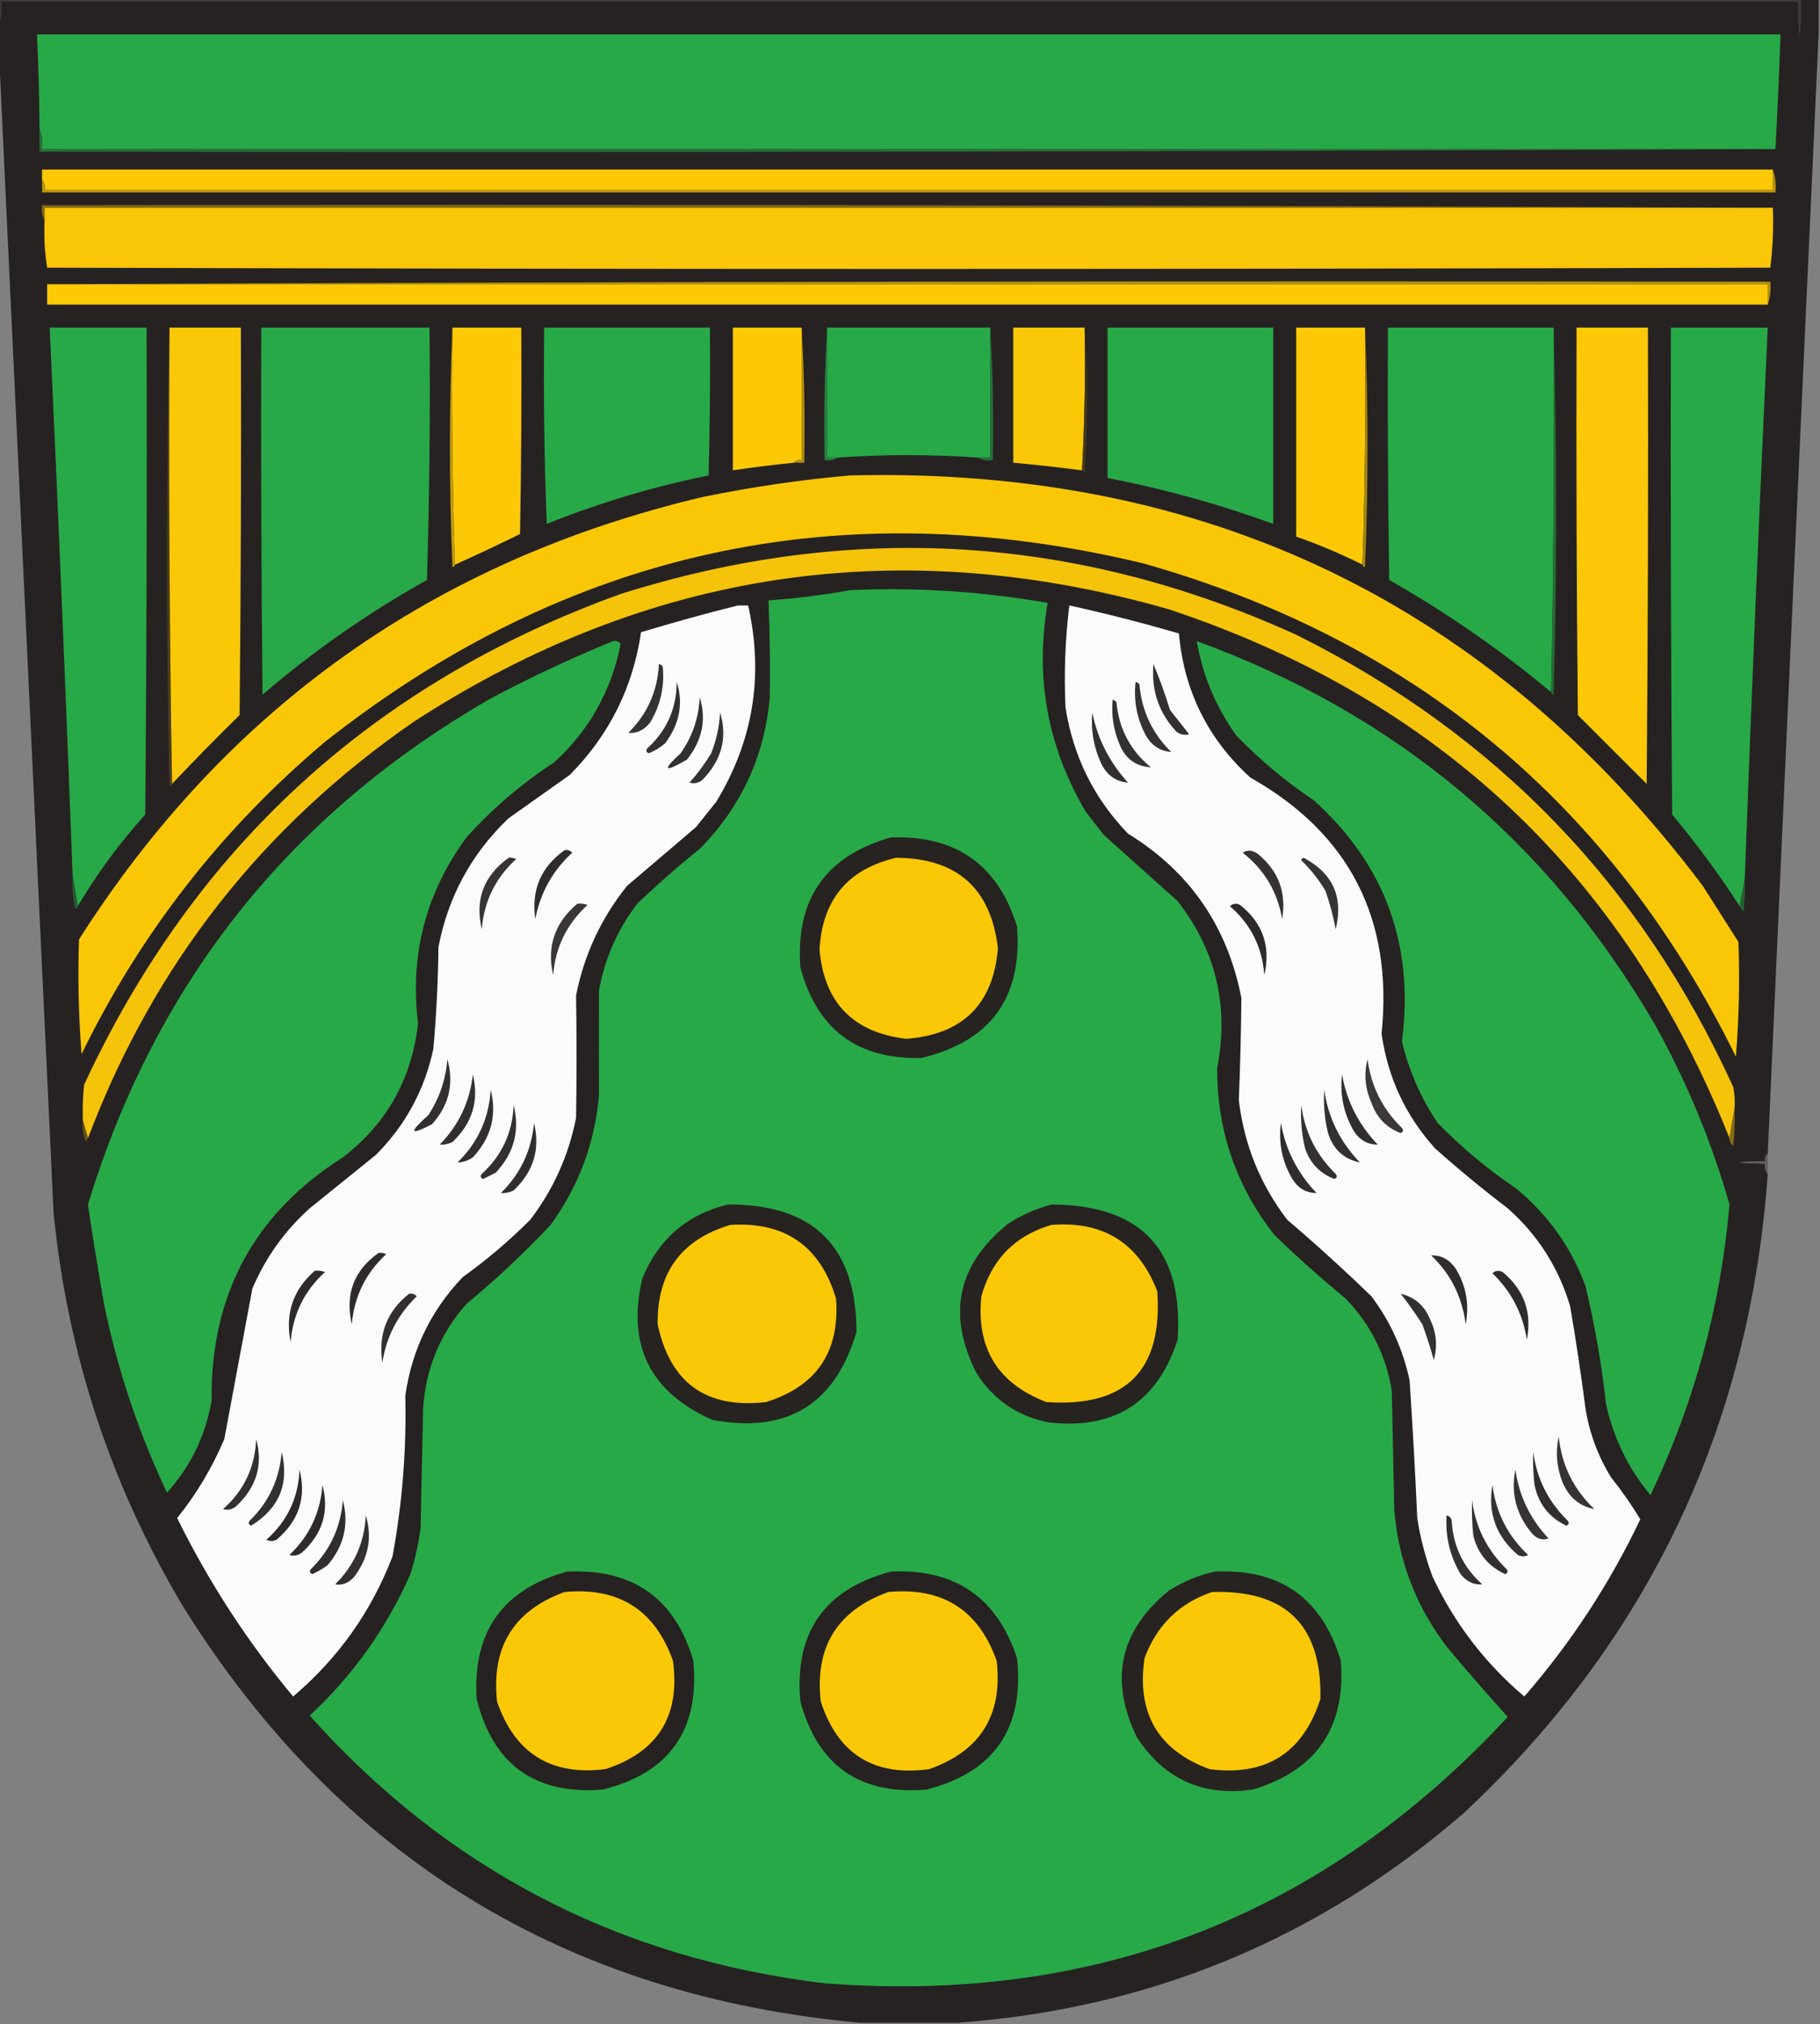 <?xml version="1.0" encoding="UTF-8"?>
<!DOCTYPE svg PUBLIC "-//W3C//DTD SVG 1.1//EN" "http://www.w3.org/Graphics/SVG/1.1/DTD/svg11.dtd">
<svg xmlns="http://www.w3.org/2000/svg" version="1.1" width="714px" height="794px" style="shape-rendering:geometricPrecision; text-rendering:geometricPrecision; image-rendering:optimizeQuality; fill-rule:evenodd; clip-rule:evenodd" xmlns:xlink="http://www.w3.org/1999/xlink">
<rect width="100%" height="100%" fill="#808080" stroke="none"/>
<g><path style="opacity:1" fill="#3b3839" d="M -0.5,-0.5 C 235.167,-0.5 470.833,-0.5 706.5,-0.5C 706.666,4.179 706.499,8.845 706,13.5C 705.501,9.179 705.334,4.846 705.5,0.5C 470.5,0.5 235.5,0.5 0.5,0.5C 0.81,3.713 0.477,6.713 -0.5,9.5C -0.5,6.167 -0.5,2.833 -0.5,-0.5 Z"/></g>
<g><path style="opacity:1" fill="#262222" d="M 706.5,-0.5 C 708.833,-0.5 711.167,-0.5 713.5,-0.5C 713.5,3.833 713.5,8.167 713.5,12.5C 706.752,159.024 700.086,305.691 693.5,452.5C 692.596,453.209 692.263,454.209 692.5,455.5C 679.167,455.833 679.167,456.167 692.5,456.5C 692.232,458.099 692.566,459.432 693.5,460.5C 686.408,559.837 646.741,643.337 574.5,711C 517.447,760.516 451.114,788.016 375.5,793.5C 362.833,793.5 350.167,793.5 337.5,793.5C 221.844,782.94 133.344,728.607 72,630.5C 43.461,582.697 26.461,531.03 21,475.5C 13.813,323.011 6.646,170.677 -0.5,18.5C -0.5,15.5 -0.5,12.5 -0.5,9.5C 0.477,6.713 0.81,3.713 0.5,0.5C 235.5,0.5 470.5,0.5 705.5,0.5C 705.334,4.846 705.501,9.179 706,13.5C 706.499,8.845 706.666,4.179 706.5,-0.5 Z"/></g>
<g><path style="opacity:1" fill="#28a948" d="M 696.5,58.5 C 469.833,58.5 243.167,58.5 16.5,58.5C 16.806,55.615 16.473,52.948 15.5,50.5C 15.427,38.158 15.094,25.825 14.5,13.5C 242.5,13.5 470.5,13.5 698.5,13.5C 697.998,28.662 697.331,43.662 696.5,58.5 Z"/></g>
<g><path style="opacity:1" fill="#266f37" d="M 15.5,50.5 C 16.473,52.948 16.806,55.615 16.5,58.5C 243.167,58.5 469.833,58.5 696.5,58.5C 469.667,59.5 242.667,59.833 15.5,59.5C 15.5,56.5 15.5,53.5 15.5,50.5 Z"/></g>
<g><path style="opacity:1" fill="#fdc907" d="M 695.5,66.5 C 695.5,69.167 695.5,71.833 695.5,74.5C 469.5,74.5 243.5,74.5 17.5,74.5C 17.768,72.901 17.434,71.568 16.5,70.5C 16.5,69.167 16.5,67.833 16.5,66.5C 242.833,66.5 469.167,66.5 695.5,66.5 Z"/></g>
<g><path style="opacity:1" fill="#bb950e" d="M 695.5,66.5 C 696.477,69.287 696.81,72.287 696.5,75.5C 469.833,75.5 243.167,75.5 16.5,75.5C 16.5,73.833 16.5,72.167 16.5,70.5C 17.434,71.568 17.768,72.901 17.5,74.5C 243.5,74.5 469.5,74.5 695.5,74.5C 695.5,71.833 695.5,69.167 695.5,66.5 Z"/></g>
<g><path style="opacity:1" fill="#826915" d="M 695.5,81.5 C 469.5,81.5 243.5,81.5 17.5,81.5C 17.5,83.167 17.5,84.833 17.5,86.5C 16.539,84.735 16.205,82.735 16.5,80.5C 243.001,80.167 469.334,80.5 695.5,81.5 Z"/></g>
<g><path style="opacity:1" fill="#f9c608" d="M 695.5,81.5 C 695.815,89.42 695.482,97.253 694.5,105C 469.167,105.667 243.833,105.667 18.5,105C 17.524,98.924 17.19,92.758 17.5,86.5C 17.5,84.833 17.5,83.167 17.5,81.5C 243.5,81.5 469.5,81.5 695.5,81.5 Z"/></g>
<g><path style="opacity:1" fill="#b28f0f" d="M 18.5,111.5 C 243.666,110.5 468.999,110.167 694.5,110.5C 694.81,113.713 694.477,116.713 693.5,119.5C 693.5,116.833 693.5,114.167 693.5,111.5C 468.5,111.5 243.5,111.5 18.5,111.5 Z"/></g>
<g><path style="opacity:1" fill="#fdc907" d="M 18.5,111.5 C 243.5,111.5 468.5,111.5 693.5,111.5C 693.5,114.167 693.5,116.833 693.5,119.5C 468.5,119.5 243.5,119.5 18.5,119.5C 18.5,116.833 18.5,114.167 18.5,111.5 Z"/></g>
<g><path style="opacity:1" fill="#28a948" d="M 30.5,355.5 C 29.833,351.5 29.167,347.5 28.5,343.5C 25.818,271.82 22.818,200.154 19.5,128.5C 32.167,128.5 44.833,128.5 57.5,128.5C 57.667,192.168 57.5,255.834 57,319.5C 46.937,330.64 38.103,342.64 30.5,355.5 Z"/></g>
<g><path style="opacity:1" fill="#4b3e1c" d="M 66.5,128.5 C 66.168,188.336 66.501,248.002 67.5,307.5C 67.44,308.043 67.107,308.376 66.5,308.5C 65.168,248.335 65.168,188.335 66.5,128.5 Z"/></g>
<g><path style="opacity:1" fill="#fbc807" d="M 66.5,128.5 C 75.833,128.5 85.167,128.5 94.5,128.5C 94.667,179.168 94.5,229.834 94,280.5C 84.964,289.368 76.131,298.368 67.5,307.5C 66.501,248.002 66.168,188.336 66.5,128.5 Z"/></g>
<g><path style="opacity:1" fill="#28a848" d="M 102.5,128.5 C 124.5,128.5 146.5,128.5 168.5,128.5C 168.833,161.507 168.5,194.507 167.5,227.5C 144.481,240.358 122.981,255.358 103,272.5C 102.5,224.501 102.333,176.501 102.5,128.5 Z"/></g>
<g><path style="opacity:1" fill="#c0990e" d="M 177.5,128.5 C 177.169,159.671 177.502,190.671 178.5,221.5C 178.44,222.043 178.107,222.376 177.5,222.5C 176.17,191.003 176.17,159.669 177.5,128.5 Z"/></g>
<g><path style="opacity:1" fill="#fdc907" d="M 177.5,128.5 C 186.5,128.5 195.5,128.5 204.5,128.5C 204.667,155.502 204.5,182.502 204,209.5C 195.523,213.656 187.023,217.656 178.5,221.5C 177.502,190.671 177.169,159.671 177.5,128.5 Z"/></g>
<g><path style="opacity:1" fill="#28a948" d="M 213.5,128.5 C 235.167,128.5 256.833,128.5 278.5,128.5C 278.667,147.836 278.5,167.17 278,186.5C 256.275,190.908 235.109,197.241 214.5,205.5C 213.5,179.842 213.167,154.175 213.5,128.5 Z"/></g>
<g><path style="opacity:1" fill="#fdc907" d="M 314.5,128.5 C 314.5,145.833 314.5,163.167 314.5,180.5C 313.209,180.263 312.209,180.596 311.5,181.5C 303.475,182.313 295.475,183.313 287.5,184.5C 287.5,165.833 287.5,147.167 287.5,128.5C 296.5,128.5 305.5,128.5 314.5,128.5 Z"/></g>
<g><path style="opacity:1" fill="#b5920f" d="M 314.5,128.5 C 315.497,145.992 315.83,163.659 315.5,181.5C 314.167,181.5 312.833,181.5 311.5,181.5C 312.209,180.596 313.209,180.263 314.5,180.5C 314.5,163.167 314.5,145.833 314.5,128.5 Z"/></g>
<g><path style="opacity:1" fill="#26813c" d="M 324.5,128.5 C 324.5,145.5 324.5,162.5 324.5,179.5C 325.833,179.5 327.167,179.5 328.5,179.5C 327.081,180.451 325.415,180.784 323.5,180.5C 323.17,162.992 323.503,145.659 324.5,128.5 Z"/></g>
<g><path style="opacity:1" fill="#27a948" d="M 324.5,128.5 C 345.833,128.5 367.167,128.5 388.5,128.5C 388.5,145.5 388.5,162.5 388.5,179.5C 386.833,179.5 385.167,179.5 383.5,179.5C 365.169,178.203 346.836,178.203 328.5,179.5C 327.167,179.5 325.833,179.5 324.5,179.5C 324.5,162.5 324.5,145.5 324.5,128.5 Z"/></g>
<g><path style="opacity:1" fill="#267238" d="M 388.5,128.5 C 389.497,145.659 389.83,162.992 389.5,180.5C 387.265,180.795 385.265,180.461 383.5,179.5C 385.167,179.5 386.833,179.5 388.5,179.5C 388.5,162.5 388.5,145.5 388.5,128.5 Z"/></g>
<g><path style="opacity:1" fill="#fbc807" d="M 425.5,128.5 C 425.83,147.341 425.497,166.007 424.5,184.5C 415.508,183.334 406.508,182.334 397.5,181.5C 397.5,163.833 397.5,146.167 397.5,128.5C 406.833,128.5 416.167,128.5 425.5,128.5 Z"/></g>
<g><path style="opacity:1" fill="#41371d" d="M 425.5,128.5 C 426.828,147.338 426.828,166.338 425.5,185.5C 424.893,185.376 424.56,185.043 424.5,184.5C 425.497,166.007 425.83,147.341 425.5,128.5 Z"/></g>
<g><path style="opacity:1" fill="#28a948" d="M 434.5,128.5 C 456.167,128.5 477.833,128.5 499.5,128.5C 499.5,154.167 499.5,179.833 499.5,205.5C 478.311,197.786 456.644,191.786 434.5,187.5C 434.5,167.833 434.5,148.167 434.5,128.5 Z"/></g>
<g><path style="opacity:1" fill="#fdc907" d="M 535.5,128.5 C 535.831,159.671 535.498,190.671 534.5,221.5C 526.053,217.276 517.387,213.609 508.5,210.5C 508.5,183.167 508.5,155.833 508.5,128.5C 517.5,128.5 526.5,128.5 535.5,128.5 Z"/></g>
<g><path style="opacity:1" fill="#a58511" d="M 535.5,128.5 C 536.83,159.669 536.83,191.003 535.5,222.5C 534.893,222.376 534.56,222.043 534.5,221.5C 535.498,190.671 535.831,159.671 535.5,128.5 Z"/></g>
<g><path style="opacity:1" fill="#27a948" d="M 609.5,128.5 C 609.832,176.336 609.499,224.003 608.5,271.5C 588.707,255.006 567.54,240.34 545,227.5C 544.5,194.502 544.333,161.502 544.5,128.5C 566.167,128.5 587.833,128.5 609.5,128.5 Z"/></g>
<g><path style="opacity:1" fill="#266a35" d="M 609.5,128.5 C 610.831,176.335 610.831,224.335 609.5,272.5C 608.893,272.376 608.56,272.043 608.5,271.5C 609.499,224.003 609.832,176.336 609.5,128.5 Z"/></g>
<g><path style="opacity:1" fill="#fcc807" d="M 618.5,128.5 C 627.833,128.5 637.167,128.5 646.5,128.5C 646.667,188.168 646.5,247.834 646,307.5C 637,298.5 628,289.5 619,280.5C 618.5,229.834 618.333,179.168 618.5,128.5 Z"/></g>
<g><path style="opacity:1" fill="#27a948" d="M 684.5,344.5 C 683.833,348.167 683.167,351.833 682.5,355.5C 674.408,342.996 665.575,330.996 656,319.5C 655.5,255.834 655.333,192.168 655.5,128.5C 668.167,128.5 680.833,128.5 693.5,128.5C 690.137,200.483 687.137,272.483 684.5,344.5 Z"/></g>
<g><path style="opacity:1" fill="#fac707" d="M 333.5,186.5 C 473.057,183.036 584.557,236.702 668,347.5C 672.667,354.833 677.333,362.167 682,369.5C 682.555,384.515 682.222,399.515 681,414.5C 632.308,315.547 554.808,251.047 448.5,221C 329.853,192.471 222.853,215.804 127.5,291C 86.977,325.174 55.144,366.007 32,413.5C 30.821,398.513 30.488,383.513 31,368.5C 88.83,277.722 170.33,219.889 275.5,195C 294.815,191.026 314.149,188.192 333.5,186.5 Z"/></g>
<g><path style="opacity:1" fill="#f5c309" d="M 680.5,434.5 C 679.833,438.5 679.167,442.5 678.5,446.5C 637.406,343.241 564.072,274.075 458.5,239C 353.036,208.847 254.369,223.513 162.5,283C 102.803,324.194 60.136,378.694 34.5,446.5C 33.833,444.167 33.167,441.833 32.5,439.5C 32.334,434.821 32.501,430.155 33,425.5C 76.372,332.132 146.539,267.965 243.5,233C 333.892,204.438 422.226,209.771 508.5,249C 586.698,287.865 643.865,347.031 680,426.5C 680.497,429.146 680.664,431.813 680.5,434.5 Z"/></g>
<g><path style="opacity:1" fill="#28a948" d="M 333.5,231.5 C 359.583,230.344 385.417,232.01 411,236.5C 405.956,265.795 410.956,293.128 426,318.5C 428.333,321.5 430.667,324.5 433,327.5C 442.667,336.167 452.333,344.833 462,353.5C 477.04,372.857 482.207,394.69 477.5,419C 477.44,443.49 484.94,465.323 500,484.5C 509.036,493.204 518.369,501.538 528,509.5C 537.708,519.582 543.708,531.582 546,545.5C 546.333,561.167 546.667,576.833 547,592.5C 548.699,612.603 555.699,630.603 568,646.5C 575.647,655.648 583.48,664.648 591.5,673.5C 519.302,751.403 429.969,786.236 323.5,778C 242.691,768.267 175.357,733.267 121.5,673C 138.484,657.192 151.651,638.692 161,617.5C 162.843,611.617 164.177,605.617 165,599.5C 165.333,583.833 165.667,568.167 166,552.5C 167.005,536.833 172.671,523.167 183,511.5C 194.656,501.843 205.656,491.51 216,480.5C 227.064,465.314 233.397,448.314 235,429.5C 234.968,415.834 234.968,402.167 235,388.5C 237.284,375.935 242.284,364.601 250,354.5C 257.87,346.961 266.037,339.794 274.5,333C 290.775,316.534 299.941,296.701 302,273.5C 302.167,260.836 302,248.169 301.5,235.5C 312.389,234.759 323.056,233.426 333.5,231.5 Z"/></g>
<g><path style="opacity:1" fill="#fbfbfb" d="M 289.5,237.5 C 290.833,237.5 292.167,237.5 293.5,237.5C 299.687,264.939 295.52,290.606 281,314.5C 278.333,317.833 275.667,321.167 273,324.5C 264,332.167 255,339.833 246,347.5C 235.834,360.167 229.168,374.5 226,390.5C 226.23,406.495 226.23,422.495 226,438.5C 223.077,453.29 217.077,466.623 208,478.5C 199.754,486.75 190.921,494.25 181.5,501C 169.063,514.043 161.563,529.543 159,547.5C 159.496,568.69 157.829,589.69 154,610.5C 145.721,632.123 132.721,650.456 115,665.5C 97.095,644.043 81.928,620.709 69.5,595.5C 77.091,586.062 83.258,575.729 88,564.5C 91.667,544.833 95.333,525.167 99,505.5C 104.169,493.327 111.669,482.827 121.5,474C 130.167,467 138.833,460 147.5,453C 159.031,441.443 166.531,427.61 170,411.5C 171.191,398.202 171.858,384.869 172,371.5C 175.826,351.676 184.993,334.842 199.5,321C 207.5,315.333 215.5,309.667 223.5,304C 238.95,288.433 248.283,269.767 251.5,248C 264.184,244.165 276.851,240.665 289.5,237.5 Z"/></g>
<g><path style="opacity:1" fill="#fbfbfb" d="M 419.5,237.5 C 433.949,240.696 448.282,244.362 462.5,248.5C 464.508,271.015 473.841,289.848 490.5,305C 529.428,327.016 546.594,360.516 542,405.5C 544.433,422.695 551.433,437.695 563,450.5C 572.209,458.711 581.709,466.544 591.5,474C 603.325,484.478 611.492,497.311 616,512.5C 618.263,525.792 620.263,539.125 622,552.5C 623.552,562.156 626.885,571.156 632,579.5C 636.209,584.755 640.042,590.255 643.5,596C 631.449,621.287 616.282,644.454 598,665.5C 582.551,652.396 570.551,636.729 562,618.5C 559.217,611.036 557.217,603.37 556,595.5C 555.193,577.48 554.193,559.48 553,541.5C 550.43,529.362 545.43,518.362 538,508.5C 527.299,498.131 516.299,488.131 505,478.5C 494.37,464.618 488.037,448.952 486,431.5C 486.552,418.18 486.886,404.846 487,391.5C 481.57,363.421 466.737,341.921 442.5,327C 429.158,313.149 420.992,296.649 418,277.5C 417.381,264.117 417.881,250.784 419.5,237.5 Z"/></g>
<g><path style="opacity:1" fill="#28a948" d="M 240.5,251.5 C 241.675,251.281 242.675,251.614 243.5,252.5C 239.898,270.873 231.232,286.373 217.5,299C 204.71,307.314 193.21,317.147 183,328.5C 167.057,350.176 160.723,374.509 164,401.5C 161.544,423.254 151.711,440.754 134.5,454C 99.708,476.071 82.541,507.904 83,549.5C 80.605,563.288 74.772,575.288 65.5,585.5C 54.446,562.171 46.279,537.837 41,512.5C 38.638,499.193 36.472,485.86 34.5,472.5C 61.063,385.449 113.73,319.283 192.5,274C 208.229,265.632 224.229,258.132 240.5,251.5 Z"/></g>
<g><path style="opacity:1" fill="#28a948" d="M 469.5,251.5 C 547.414,279.919 607.248,329.919 649,401.5C 661.594,424.022 671.428,447.688 678.5,472.5C 675.017,512.44 664.683,550.44 647.5,586.5C 638.741,575.981 632.908,563.981 630,550.5C 628.312,534.996 625.645,519.663 622,504.5C 616.355,489.183 607.188,476.349 594.5,466C 583.501,458.571 573.335,450.071 564,440.5C 557.403,430.719 552.736,420.052 550,408.5C 554.86,370.723 543.36,339.223 515.5,314C 504.456,306.629 494.29,298.129 485,288.5C 477.011,277.373 471.845,265.039 469.5,251.5 Z"/></g>
<g><path style="opacity:1" fill="#353233" d="M 258.5,260.5 C 259.117,260.611 259.617,260.944 260,261.5C 260.76,269.366 259.093,276.699 255,283.5C 252.628,286.445 249.795,287.778 246.5,287.5C 253.978,280.072 257.978,271.072 258.5,260.5 Z"/></g>
<g><path style="opacity:1" fill="#343031" d="M 452.5,260.5 C 454.898,266.177 457.065,272.177 459,278.5C 461.5,281.667 464,284.833 466.5,288C 464.711,288.52 463.044,288.187 461.5,287C 454.602,279.609 451.602,270.775 452.5,260.5 Z"/></g>
<g><path style="opacity:1" fill="#332f30" d="M 265.5,267.5 C 268.125,275.902 266.625,283.902 261,291.5C 259.084,293.209 256.918,294.543 254.5,295.5C 253.479,294.998 253.312,294.332 254,293.5C 261.597,286.556 265.431,277.889 265.5,267.5 Z"/></g>
<g><path style="opacity:1" fill="#353132" d="M 445.5,267.5 C 446.117,267.611 446.617,267.944 447,268.5C 447.912,278.92 452.079,287.753 459.5,295C 454.712,294.578 451.212,292.078 449,287.5C 445.885,281.216 444.718,274.549 445.5,267.5 Z"/></g>
<g><path style="opacity:1" fill="#322f30" d="M 274.5,273.5 C 277.196,282.189 275.529,290.356 269.5,298C 260.497,303.132 259.663,302.299 267,295.5C 271.646,288.922 274.146,281.588 274.5,273.5 Z"/></g>
<g><path style="opacity:1" fill="#343131" d="M 436.5,274.5 C 437.117,274.611 437.617,274.944 438,275.5C 438.956,285.913 443.456,294.413 451.5,301C 445.436,300.632 441.269,297.465 439,291.5C 436.795,286.068 435.962,280.402 436.5,274.5 Z"/></g>
<g><path style="opacity:1" fill="#343031" d="M 282.5,279.5 C 285.477,289.36 283.144,298.194 275.5,306C 273.956,307.187 272.289,307.52 270.5,307C 273.699,303.434 276.533,299.6 279,295.5C 281.043,290.371 282.21,285.037 282.5,279.5 Z"/></g>
<g><path style="opacity:1" fill="#332f30" d="M 428.5,279.5 C 430.567,289.788 435.234,298.955 442.5,307C 437.712,306.578 434.212,304.078 432,299.5C 429.074,293.156 427.907,286.489 428.5,279.5 Z"/></g>
<g><path style="opacity:1" fill="#262321" d="M 349.5,328.5 C 375.061,327.586 391.561,339.253 399,363.5C 401.115,391.376 388.615,408.543 361.5,415C 336.351,415.672 320.518,403.838 314,379.5C 312.016,352.781 323.849,335.781 349.5,328.5 Z"/></g>
<g><path style="opacity:1" fill="#302c2d" d="M 221.5,333.5 C 222.675,333.281 223.675,333.614 224.5,334.5C 216.817,341.529 211.984,350.195 210,360.5C 208.384,349.077 212.217,340.077 221.5,333.5 Z"/></g>
<g><path style="opacity:1" fill="#353132" d="M 487.5,334.5 C 489.435,333.291 491.435,333.458 493.5,335C 501.577,341.657 504.744,350.157 503,360.5C 501.157,349.808 495.99,341.141 487.5,334.5 Z"/></g>
<g><path style="opacity:1" fill="#383435" d="M 199.5,336.5 C 200.552,336.351 201.552,336.517 202.5,337C 194.414,344.339 189.914,353.506 189,364.5C 186.26,352.892 189.76,343.559 199.5,336.5 Z"/></g>
<g><path style="opacity:1" fill="#fbc807" d="M 351.5,336.5 C 375.384,336.589 388.717,348.422 391.5,372C 389.645,394.021 377.645,405.854 355.5,407.5C 334.668,405.002 323.335,393.336 321.5,372.5C 322.589,352.952 332.589,340.952 351.5,336.5 Z"/></g>
<g><path style="opacity:1" fill="#363334" d="M 510.5,337.5 C 510.56,336.957 510.893,336.624 511.5,336.5C 522.931,342.635 527.097,351.968 524,364.5C 523.046,359.396 521.713,354.396 520,349.5C 517.35,345.025 514.183,341.025 510.5,337.5 Z"/></g>
<g><path style="opacity:1" fill="#265c32" d="M 28.5,343.5 C 29.167,347.5 29.833,351.5 30.5,355.5C 30.44,356.043 30.107,356.376 29.5,356.5C 28.508,352.217 28.174,347.884 28.5,343.5 Z"/></g>
<g><path style="opacity:1" fill="#266033" d="M 684.5,344.5 C 684.666,348.846 684.499,353.179 684,357.5C 683.283,356.956 682.783,356.289 682.5,355.5C 683.167,351.833 683.833,348.167 684.5,344.5 Z"/></g>
<g><path style="opacity:1" fill="#3a3637" d="M 226.5,354.5 C 227.873,354.343 229.207,354.51 230.5,355C 222.406,362.355 217.906,371.521 217,382.5C 214.463,371.278 217.63,361.945 226.5,354.5 Z"/></g>
<g><path style="opacity:1" fill="#2d292a" d="M 482.5,355.5 C 483.601,354.402 484.934,354.235 486.5,355C 495.428,362.114 498.594,371.281 496,382.5C 495.176,371.518 490.676,362.518 482.5,355.5 Z"/></g>
<g><path style="opacity:1" fill="#332f30" d="M 175.5,415.5 C 178.2,425.001 176.2,433.501 169.5,441C 160.745,445.554 160.245,444.388 168,437.5C 172.391,430.827 174.891,423.494 175.5,415.5 Z"/></g>
<g><path style="opacity:1" fill="#3c3839" d="M 536.5,415.5 C 537.845,426.011 542.345,435.011 550,442.5C 550.688,443.332 550.521,443.998 549.5,444.5C 543.801,442.301 539.967,438.301 538,432.5C 535.511,426.95 535.011,421.283 536.5,415.5 Z"/></g>
<g><path style="opacity:1" fill="#322e2f" d="M 526.5,421.5 C 528.344,432.019 533.01,441.186 540.5,449C 536.441,448.985 533.274,447.152 531,443.5C 527.096,436.673 525.596,429.34 526.5,421.5 Z"/></g>
<g><path style="opacity:1" fill="#332f30" d="M 185.5,421.5 C 187.992,431.732 185.326,440.565 177.5,448C 175.835,448.788 174.169,449.122 172.5,449C 179.997,441.348 184.33,432.181 185.5,421.5 Z"/></g>
<g><path style="opacity:1" fill="#332f30" d="M 192.5,427.5 C 195.009,437.493 192.676,446.327 185.5,454C 183.598,455.301 181.598,455.968 179.5,456C 187.476,448.211 191.809,438.711 192.5,427.5 Z"/></g>
<g><path style="opacity:1" fill="#343031" d="M 519.5,427.5 C 521.061,438.456 525.728,447.956 533.5,456C 527.245,454.758 523.079,450.924 521,444.5C 519.649,438.928 519.149,433.262 519.5,427.5 Z"/></g>
<g><path style="opacity:1" fill="#332f30" d="M 201.5,433.5 C 204.009,443.493 201.676,452.327 194.5,460C 192.833,460.833 191.167,461.667 189.5,462.5C 188.479,461.998 188.312,461.332 189,460.5C 196.911,453.28 201.078,444.28 201.5,433.5 Z"/></g>
<g><path style="opacity:1" fill="#353132" d="M 510.5,433.5 C 511.844,444.003 516.344,453.003 524,460.5C 524.688,461.332 524.521,461.998 523.5,462.5C 517.801,460.301 513.967,456.301 512,450.5C 510.649,444.928 510.149,439.262 510.5,433.5 Z"/></g>
<g><path style="opacity:1" fill="#312d2e" d="M 209.5,440.5 C 211.992,450.732 209.326,459.565 201.5,467C 199.835,467.788 198.169,468.122 196.5,468C 204.187,460.458 208.52,451.292 209.5,440.5 Z"/></g>
<g><path style="opacity:1" fill="#302c2d" d="M 502.5,440.5 C 504.34,451.012 509.007,460.179 516.5,468C 512.441,467.985 509.274,466.152 507,462.5C 503,455.711 501.5,448.377 502.5,440.5 Z"/></g>
<g><path style="opacity:1" fill="#856b17" d="M 680.5,434.5 C 680.666,439.511 680.499,444.511 680,449.5C 678.961,448.756 678.461,447.756 678.5,446.5C 679.167,442.5 679.833,438.5 680.5,434.5 Z"/></g>
<g><path style="opacity:1" fill="#645119" d="M 32.5,439.5 C 33.167,441.833 33.833,444.167 34.5,446.5C 34.44,447.043 34.107,447.376 33.5,447.5C 32.52,444.914 32.187,442.247 32.5,439.5 Z"/></g>
<g><path style="opacity:1" fill="#615c58" d="M 693.5,452.5 C 693.5,455.167 693.5,457.833 693.5,460.5C 692.566,459.432 692.232,458.099 692.5,456.5C 679.167,456.167 679.167,455.833 692.5,455.5C 692.263,454.209 692.596,453.209 693.5,452.5 Z"/></g>
<g><path style="opacity:1" fill="#262321" d="M 285.5,472.5 C 319.15,472.317 335.983,488.983 336,522.5C 327.591,550.958 308.758,562.458 279.5,557C 254.984,546.135 245.818,527.635 252,501.5C 258.303,486.114 269.47,476.448 285.5,472.5 Z"/></g>
<g><path style="opacity:1" fill="#262321" d="M 412.5,472.5 C 447.829,472.66 464.329,490.327 462,525.5C 454.062,550.057 437.229,560.89 411.5,558C 399.187,555.595 389.687,549.095 383,538.5C 371.45,515.543 375.617,496.043 395.5,480C 400.872,476.607 406.538,474.107 412.5,472.5 Z"/></g>
<g><path style="opacity:1" fill="#fbc807" d="M 286.5,480.5 C 308.027,479.179 321.86,488.845 328,509.5C 329.461,530.35 320.294,543.85 300.5,550C 277.076,552.707 262.909,542.54 258,519.5C 257.73,499.281 267.23,486.281 286.5,480.5 Z"/></g>
<g><path style="opacity:1" fill="#fbc807" d="M 412.5,480.5 C 432.849,478.918 446.683,487.585 454,506.5C 456.208,537.626 441.708,552.126 410.5,550C 391.432,542.702 382.932,528.869 385,508.5C 389.05,494.013 398.216,484.68 412.5,480.5 Z"/></g>
<g><path style="opacity:1" fill="#2f2b2c" d="M 148.5,491.5 C 149.552,491.351 150.552,491.517 151.5,492C 143.478,499.378 138.978,508.545 138,519.5C 135.322,507.684 138.822,498.351 148.5,491.5 Z"/></g>
<g><path style="opacity:1" fill="#302c2d" d="M 561.5,492.5 C 565.257,492.298 568.424,493.965 571,497.5C 575.166,504.294 576.499,511.627 575,519.5C 573.658,508.816 569.158,499.816 561.5,492.5 Z"/></g>
<g><path style="opacity:1" fill="#2e2a2b" d="M 123.5,498.5 C 124.873,498.343 126.207,498.51 127.5,499C 119.417,506.335 114.917,515.501 114,526.5C 111.794,515.265 114.961,505.932 123.5,498.5 Z"/></g>
<g><path style="opacity:1" fill="#2f2b2c" d="M 585.5,499.5 C 586.601,498.402 587.934,498.235 589.5,499C 597.9,505.965 601.066,514.798 599,525.5C 597.368,515.233 592.868,506.567 585.5,499.5 Z"/></g>
<g><path style="opacity:1" fill="#332f30" d="M 160.5,507.5 C 161.675,507.281 162.675,507.614 163.5,508.5C 156.086,515.662 151.586,524.329 150,534.5C 148.317,523.367 151.817,514.367 160.5,507.5 Z"/></g>
<g><path style="opacity:1" fill="#333030" d="M 549.5,507.5 C 555.02,508.851 558.853,512.184 561,517.5C 563.512,522.636 564.012,527.969 562.5,533.5C 561.188,528.777 559.688,524.11 558,519.5C 555.311,515.325 552.477,511.325 549.5,507.5 Z"/></g>
<g><path style="opacity:1" fill="#332f30" d="M 100.5,564.5 C 103.288,574.662 100.621,583.496 92.5,591C 90.956,592.187 89.289,592.52 87.5,592C 95.725,584.715 100.059,575.548 100.5,564.5 Z"/></g>
<g><path style="opacity:1" fill="#373334" d="M 611.5,563.5 C 612.623,574.68 617.289,584.18 625.5,592C 619.669,590.864 615.503,587.364 613,581.5C 610.678,575.607 610.178,569.607 611.5,563.5 Z"/></g>
<g><path style="opacity:1" fill="#333031" d="M 110.5,569.5 C 113.534,582.063 109.534,591.73 98.5,598.5C 97.479,597.998 97.312,597.332 98,596.5C 105.522,589.122 109.688,580.122 110.5,569.5 Z"/></g>
<g><path style="opacity:1" fill="#322e2f" d="M 601.5,569.5 C 602.845,580.011 607.345,589.011 615,596.5C 615.688,597.332 615.521,597.998 614.5,598.5C 607.715,595.286 603.548,589.953 602,582.5C 601.501,578.179 601.334,573.846 601.5,569.5 Z"/></g>
<g><path style="opacity:1" fill="#2d292a" d="M 117.5,576.5 C 120.248,587.425 117.248,596.592 108.5,604C 107.167,604.667 105.833,604.667 104.5,604C 112.725,596.716 117.058,587.549 117.5,576.5 Z"/></g>
<g><path style="opacity:1" fill="#383435" d="M 594.5,576.5 C 595.947,586.816 600.28,595.816 607.5,603.5C 605.064,604.332 602.897,603.665 601,601.5C 594.82,594.139 592.653,585.805 594.5,576.5 Z"/></g>
<g><path style="opacity:1" fill="#2f2b2c" d="M 126.5,582.5 C 129.218,592.853 126.552,601.686 118.5,609C 116.956,610.187 115.289,610.52 113.5,610C 121.374,602.561 125.708,593.394 126.5,582.5 Z"/></g>
<g><path style="opacity:1" fill="#353132" d="M 585.5,582.5 C 586.828,593.286 591.495,602.453 599.5,610C 598.167,610.667 596.833,610.667 595.5,610C 586.917,602.68 583.583,593.513 585.5,582.5 Z"/></g>
<g><path style="opacity:1" fill="#322e2f" d="M 134.5,588.5 C 136.976,597.934 134.976,606.434 128.5,614C 126.63,615.366 124.63,616.533 122.5,617.5C 121.479,616.998 121.312,616.332 122,615.5C 129.524,608.111 133.691,599.111 134.5,588.5 Z"/></g>
<g><path style="opacity:1" fill="#343031" d="M 577.5,588.5 C 578.844,599.003 583.344,608.003 591,615.5C 591.688,616.332 591.521,616.998 590.5,617.5C 583.995,614.512 579.828,609.512 578,602.5C 577.501,597.845 577.334,593.179 577.5,588.5 Z"/></g>
<g><path style="opacity:1" fill="#343031" d="M 143.5,594.5 C 146.113,602.957 144.613,610.957 139,618.5C 136.823,620.965 134.323,621.965 131.5,621.5C 138.979,614.07 142.979,605.07 143.5,594.5 Z"/></g>
<g><path style="opacity:1" fill="#343031" d="M 567.5,594.5 C 568.586,594.62 569.253,595.287 569.5,596.5C 570.058,606.52 574.058,614.853 581.5,621.5C 578.205,621.778 575.372,620.445 573,617.5C 568.808,610.399 566.975,602.732 567.5,594.5 Z"/></g>
<g><path style="opacity:1" fill="#262221" d="M 222.5,616.5 C 248.351,615.314 264.851,626.981 272,651.5C 274.537,678.605 262.704,695.438 236.5,702C 209.962,704.124 193.462,692.291 187,666.5C 185.339,640.131 197.172,623.464 222.5,616.5 Z"/></g>
<g><path style="opacity:1" fill="#252221" d="M 349.5,616.5 C 374.661,615.324 391.161,626.657 399,650.5C 401.838,678.041 390.004,695.208 363.5,702C 337.375,704.196 320.875,692.696 314,667.5C 311.532,640.478 323.365,623.478 349.5,616.5 Z"/></g>
<g><path style="opacity:1" fill="#262321" d="M 476.5,616.5 C 502.212,615.263 518.712,626.93 526,651.5C 528.033,677.607 516.533,694.44 491.5,702C 471.907,704.784 456.741,697.951 446,681.5C 435.095,658.893 439.262,639.727 458.5,624C 464.149,620.402 470.149,617.902 476.5,616.5 Z"/></g>
<g><path style="opacity:1" fill="#fbc807" d="M 221.5,624.5 C 242.777,622.544 256.944,631.544 264,651.5C 266.945,673.126 258.111,687.292 237.5,694C 216.148,696.642 201.982,687.809 195,667.5C 192.68,646.117 201.513,631.783 221.5,624.5 Z"/></g>
<g><path style="opacity:1" fill="#fbc807" d="M 348.5,624.5 C 369.777,622.544 383.944,631.544 391,651.5C 393.452,672.771 384.619,686.938 364.5,694C 342.874,696.945 328.708,688.111 322,667.5C 319.579,646.112 328.413,631.779 348.5,624.5 Z"/></g>
<g><path style="opacity:1" fill="#fbc807" d="M 475.5,624.5 C 504.478,623.645 518.645,637.645 518,666.5C 511.126,687.689 496.626,696.856 474.5,694C 454.353,686.562 445.853,672.062 449,650.5C 453.776,637.556 462.609,628.89 475.5,624.5 Z"/></g>
</svg>
